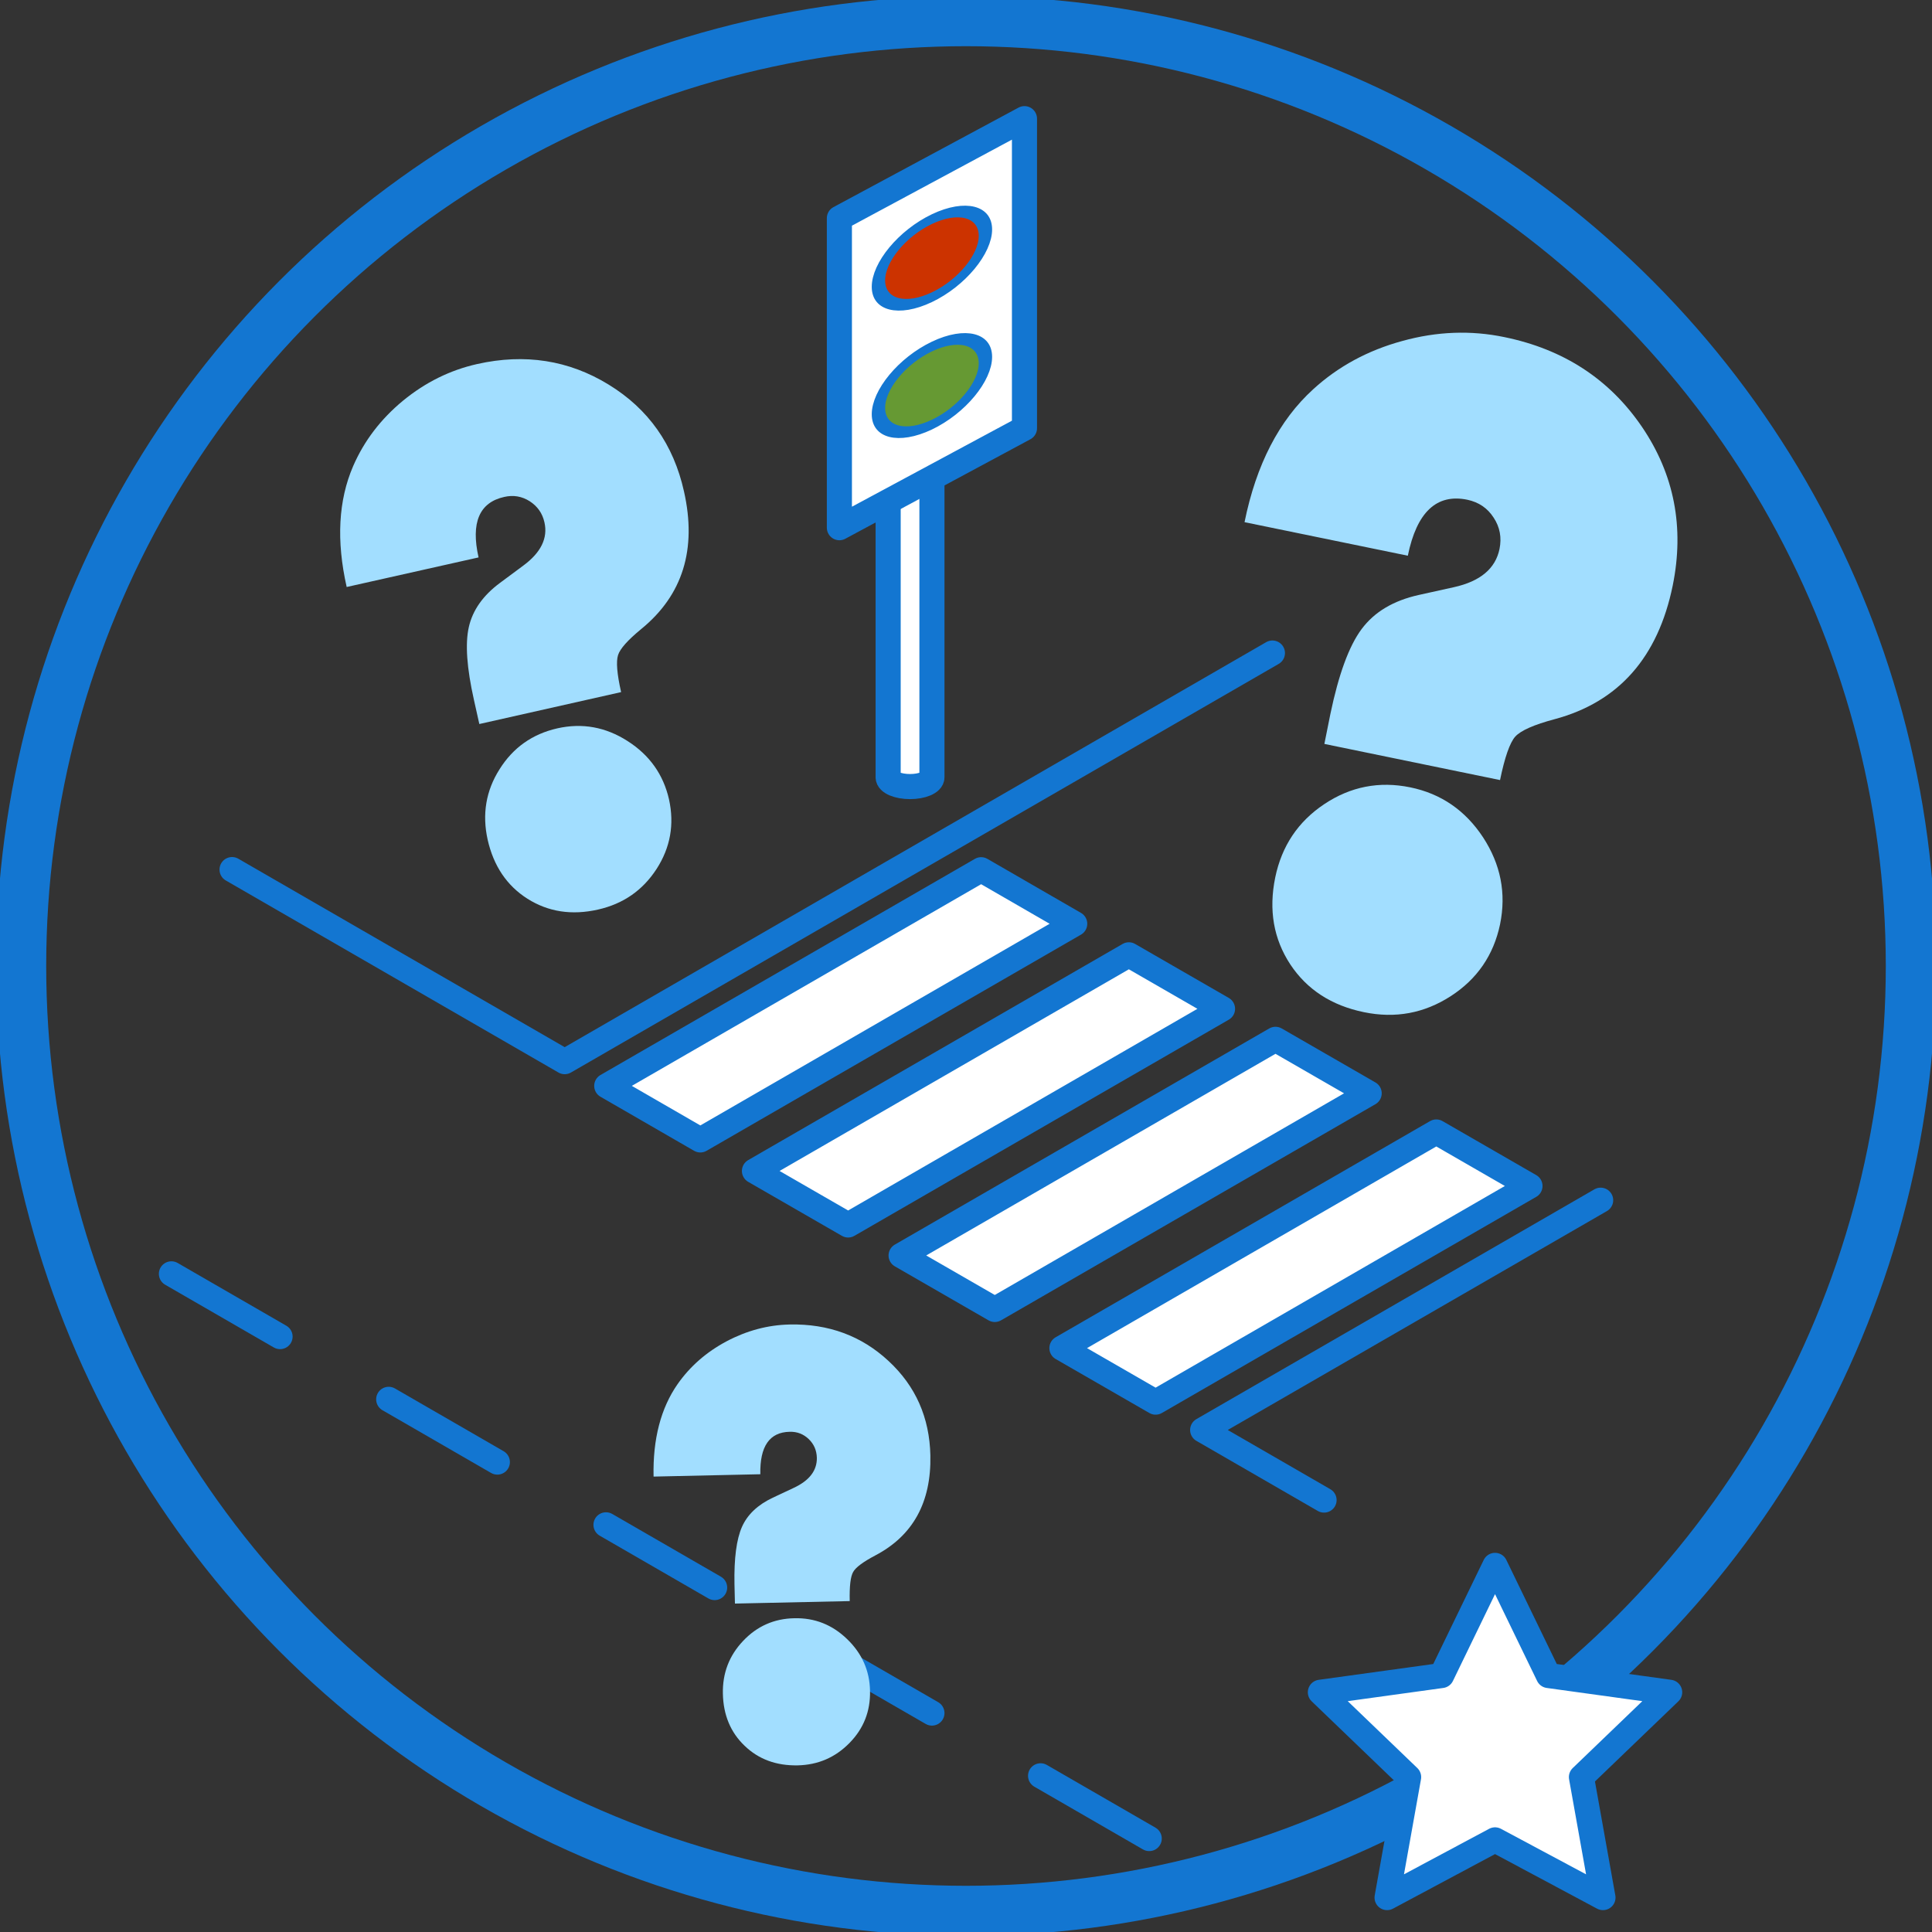 <?xml version="1.0" encoding="UTF-8"?>
<!DOCTYPE svg PUBLIC "-//W3C//DTD SVG 1.0//EN" "http://www.w3.org/TR/2001/REC-SVG-20010904/DTD/svg10.dtd">
<!-- Creator: CorelDRAW Home & Student 2014 -->
<svg xmlns="http://www.w3.org/2000/svg" xml:space="preserve" width="154px" height="154px" version="1.0" style="shape-rendering:geometricPrecision; text-rendering:geometricPrecision; image-rendering:optimizeQuality; fill-rule:evenodd; clip-rule:evenodd"
viewBox="0 0 154000 154000"
 xmlns:xlink="http://www.w3.org/1999/xlink">
 <rect x="0" y="0" width="154000" height="154000" fill="#333333" stroke="none"/>
 <defs>
  <style type="text/css">
   <![CDATA[
    .str0 {stroke:#1376D1;stroke-width:2000.13;stroke-linecap:round;stroke-linejoin:round}
    .str2 {stroke:#1376D1;stroke-width:3999.88;stroke-linecap:round;stroke-linejoin:round}
    .str1 {stroke:#1376D1;stroke-width:2000.13;stroke-linecap:round;stroke-linejoin:round;stroke-dasharray:10000.638 10000.638}
    .fil1 {fill:none}
    .fil3 {fill:#669933}
    .fil2 {fill:#CC3300}
    .fil0 {fill:white}
    .fil4 {fill:#A2DEFF;fill-rule:nonzero}
   ]]>
  </style>
 </defs>
 <g id="Layer_x0020_1">
  <g id="_501558768">
   <g>
    <g>
     <g>
      <path class="fil0 str0" d="M48364 86555l29842 -17229 7460 4308 -29842 17229 -7460 -4308zm36281 20905l29842 -17229 7468 4303 -29842 17230 -7468 -4304zm-12818 -7386l29842 -17229 7468 4303 -29843 17229 -7467 -4303zm-11689 -6736l29843 -17229 7467 4303 -29842 17230 -7468 -4304z"/>
      <line class="fil1 str1" x1="91605" y1="146551" x2="10326" y2= "99611" />
      <g>
       <path class="fil0 str0" d="M74285 61959l0 -44334 -3491 0 0 44334c0,409 782,739 1745,739 964,0 1746,-330 1746,-739z"/>
       <polygon class="fil0 str0" points="66908,17391 66908,42063 81661,34131 81661,9458 "/>
       <circle class="fil2 str0" transform="matrix(0.533 -0.254 -0 0.389 74284.5 20576.9)" r="8000"/>
       <circle class="fil3 str0" transform="matrix(0.533 -0.254 -0 0.389 74284.5 30733.8)" r="8000"/>
      </g>
      <polyline class="fil1 str0" points="18497,69315 45012,84624 101425,52054 "/>
      <polyline class="fil1 str0" points="105541,119571 95864,113984 127588,95669 "/>
     </g>
     <circle class="fil1 str2" cx="77000" cy="77000" r="75317"/>
    </g>
    <path class="fil4" d="M49508 55168l-11301 2544 -428 -1917c-571,-2546 -710,-4476 -409,-5811 301,-1335 1126,-2513 2474,-3514l1869 -1387c1402,-1033 1971,-2189 1685,-3445 -164,-736 -562,-1288 -1183,-1689 -621,-391 -1294,-505 -2018,-340 -1992,439 -2676,2054 -2051,4823l-10513 2358c-834,-3696 -662,-6908 516,-9635 874,-2011 2196,-3747 3979,-5219 1783,-1462 3751,-2434 5902,-2917 3803,-855 7305,-311 10475,1632 3180,1943 5181,4779 6015,8518 1041,4612 -99,8268 -3400,10965 -1072,881 -1697,1579 -1854,2081 -167,513 -87,1494 242,2953zm-5091 2890c1992,-449 3860,-109 5606,1011 1756,1120 2854,2671 3304,4652 438,1992 108,3840 -991,5542 -1109,1714 -2671,2790 -4673,3239 -2088,472 -3957,185 -5616,-861 -1649,-1046 -2704,-2618 -3176,-4706 -450,-2024 -141,-3903 947,-5617 1077,-1723 2617,-2810 4599,-3260z"/>
    <path class="fil4" d="M119568 62179l-14002 -2881 478 -2382c659,-3158 1479,-5410 2487,-6768 1021,-1371 2529,-2271 4566,-2725l2785 -616c2116,-468 3322,-1484 3645,-3051 181,-907 33,-1736 -470,-2496 -489,-761 -1187,-1232 -2096,-1426 -2447,-504 -4033,988 -4743,4462l-13016 -2674c931,-4593 2759,-8124 5472,-10593 1992,-1822 4367,-3106 7113,-3852 2745,-760 5454,-862 8125,-306 4724,969 8375,3349 10967,7152 2578,3791 3396,8023 2453,12655 -1176,5724 -4306,9273 -9403,10646 -1655,440 -2705,904 -3151,1393 -432,487 -835,1646 -1210,3462zm-7164 579c2460,503 4398,1838 5813,3989 1402,2152 1858,4451 1354,6925 -517,2461 -1825,4372 -3937,5735 -2112,1362 -4412,1791 -6913,1274 -2579,-530 -4543,-1798 -5878,-3818 -1323,-2020 -1726,-4320 -1196,-6913 517,-2513 1825,-4464 3910,-5852 2099,-1402 4385,-1844 6847,-1340z"/>
    <path class="fil4" d="M67732 127623l-9150 198 -37 -1550c-39,-2056 160,-3573 596,-4560 436,-987 1260,-1764 2463,-2331l1659 -779c1254,-584 1867,-1386 1848,-2405 -18,-590 -230,-1087 -652,-1491 -414,-394 -920,-596 -1510,-577 -1609,29 -2390,1159 -2343,3384l-8510 187c-65,-2990 578,-5452 1913,-7368 991,-1417 2295,-2558 3902,-3413 1616,-855 3292,-1305 5036,-1342 3092,-66 5723,905 7876,2906 2161,2000 3271,4508 3337,7533 76,3732 -1384,6390 -4381,7964 -976,516 -1573,955 -1775,1326 -209,363 -300,1139 -272,2318zm-4412 1367c1618,-38 3018,515 4200,1659 1190,1143 1800,2523 1829,4132 37,1618 -507,3001 -1634,4150 -1134,1157 -2507,1750 -4141,1787 -1694,29 -3102,-482 -4217,-1558 -1123,-1068 -1699,-2457 -1736,-4149 -38,-1643 507,-3052 1616,-4217 1110,-1174 2474,-1776 4083,-1804z"/>
   </g>
   <polygon class="fil0 str0" points="119169,124776 123425,133556 133090,134891 126056,141652 127773,151257 119169,146656 110564,151257 112282,141652 105247,134891 114912,133556 "/>
  </g>
 </g>
</svg>
